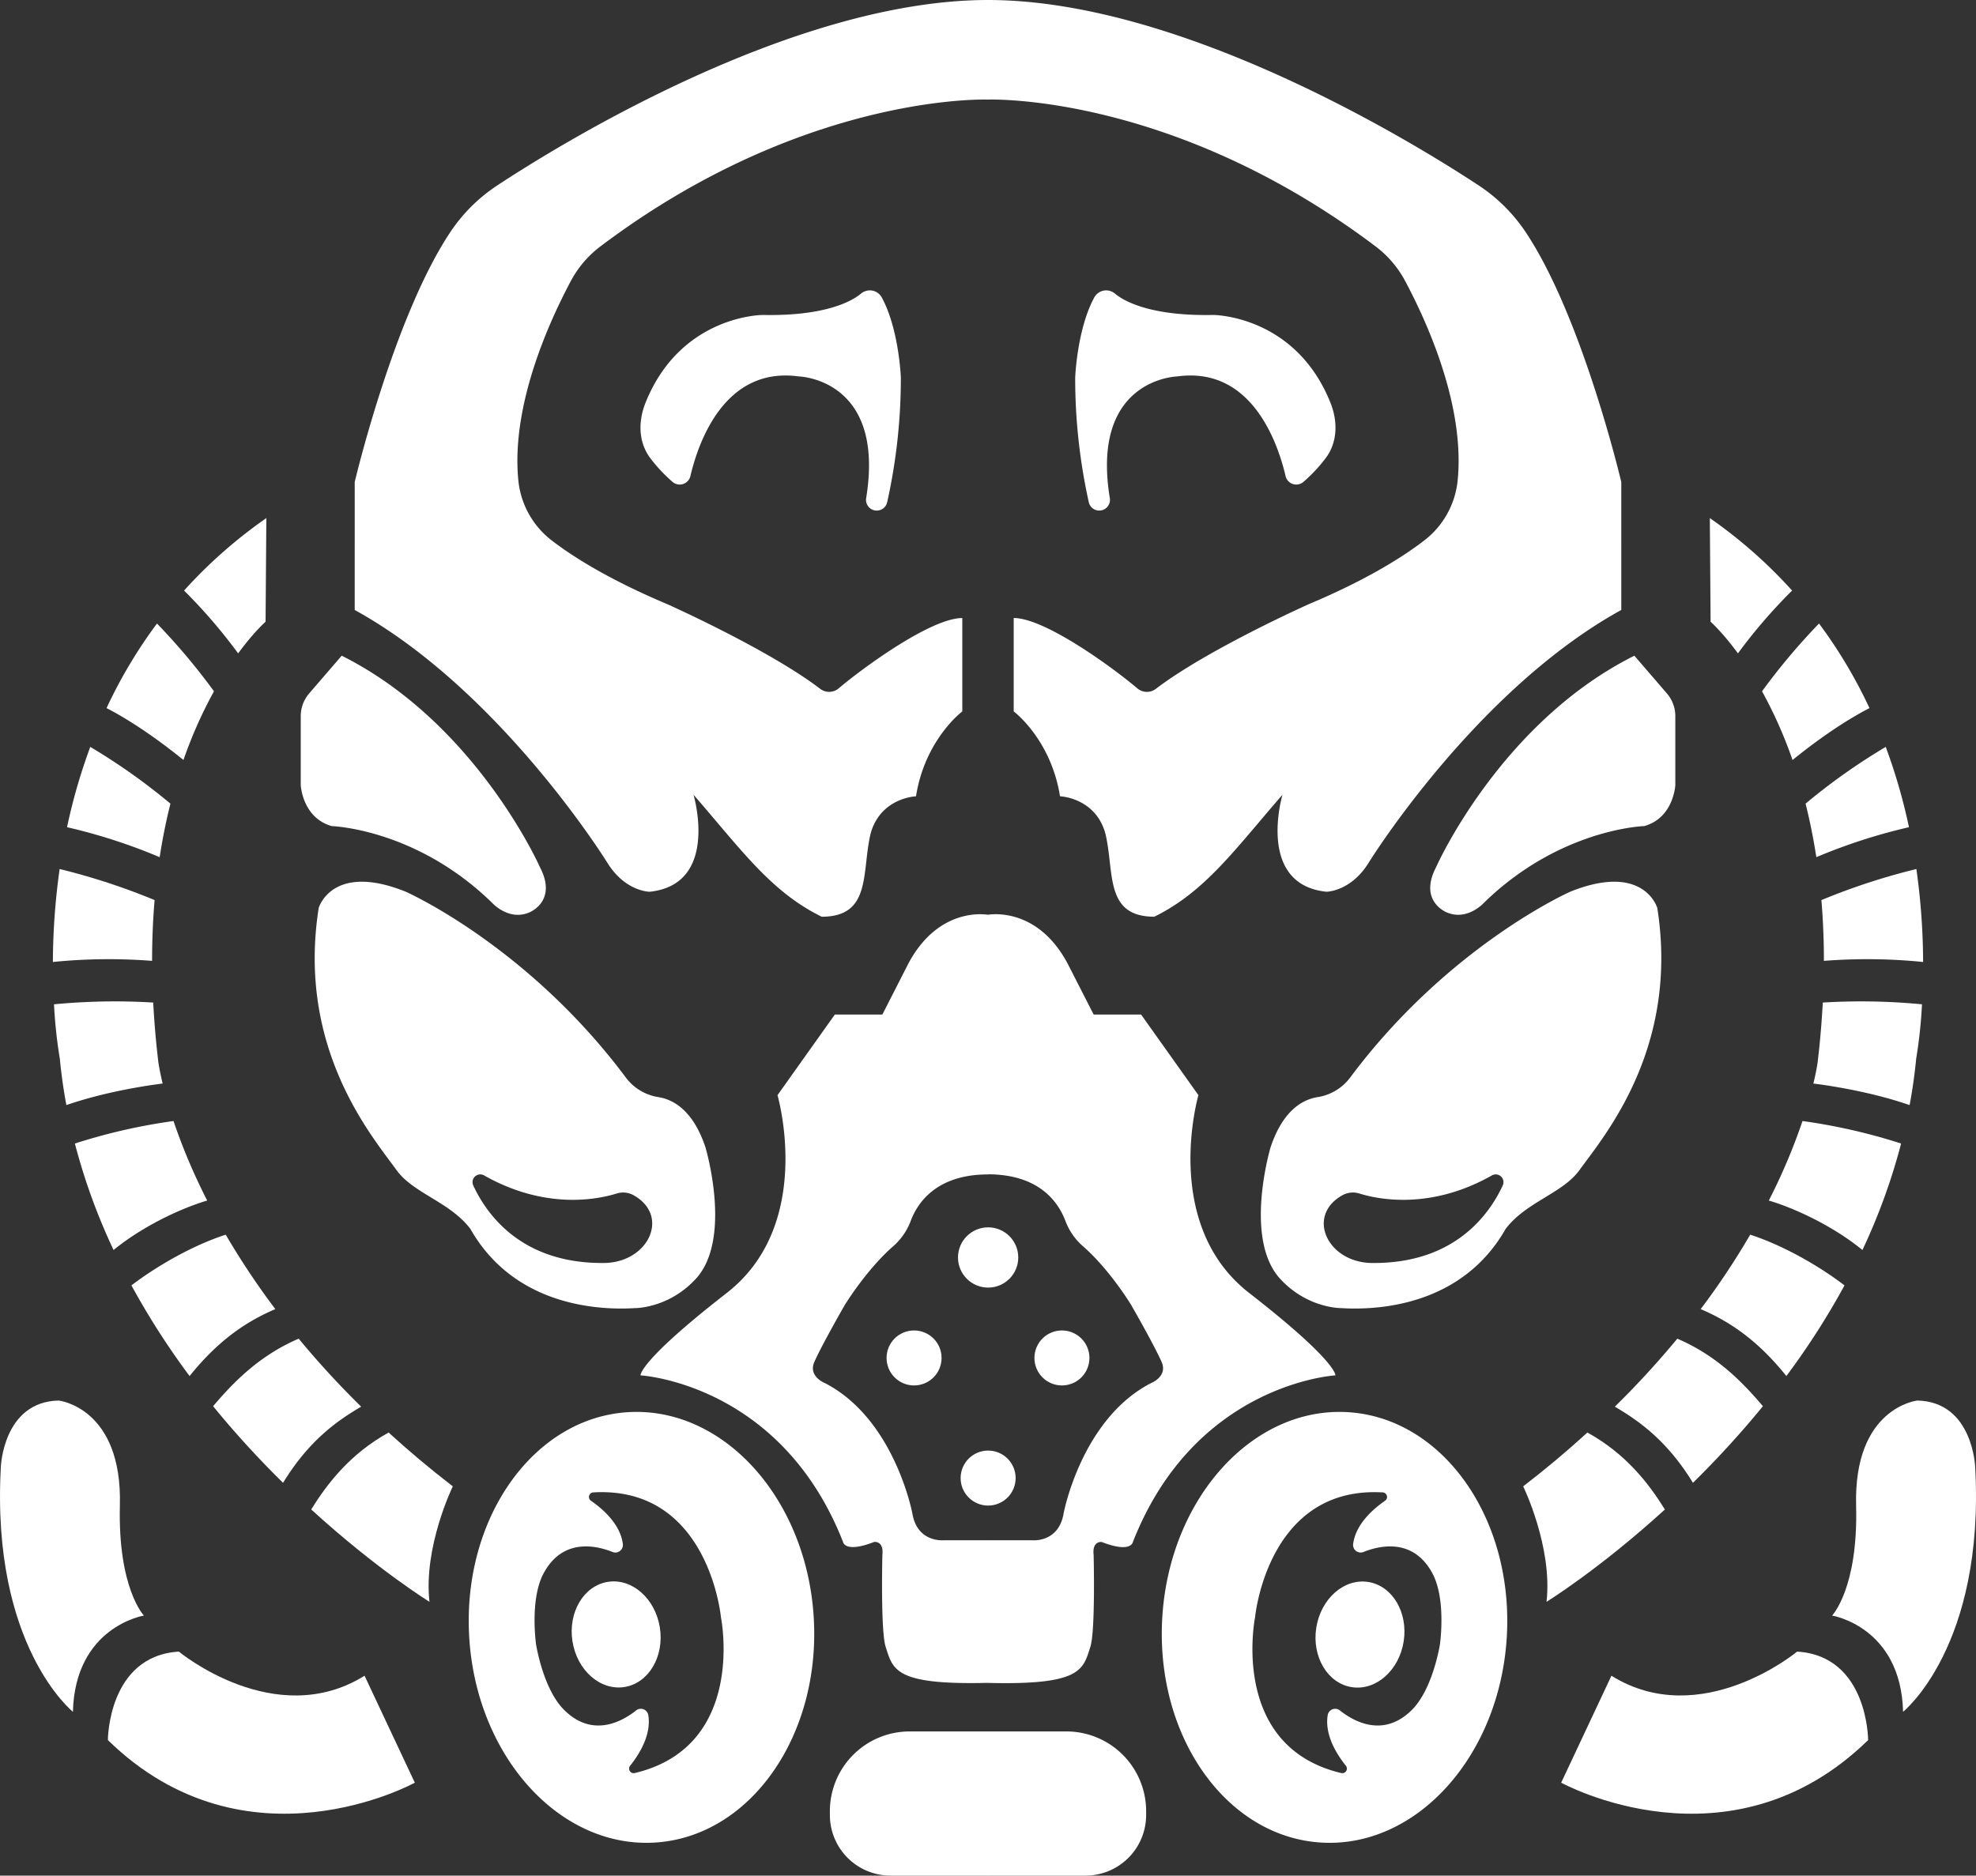 <svg xmlns="http://www.w3.org/2000/svg" viewBox="0 0 954.16 905.88"><rect x="0" y="0" width="954.16" height="905.88" fill="#333333" stroke="none"/><defs><style>.cls-1{fill:#fff;}</style></defs><g id="Layer_2" data-name="Layer 2"><g id="_1" data-name="1"><path class="cls-1" d="M477.14,48.1S388.58,44.61,289.93,119a50.9,50.9,0,0,0-14.26,16.68c-10.07,18.88-29.2,60.08-25.32,96.87a41.76,41.76,0,0,0,16.26,28.62c10.19,7.81,27.56,18.82,55.6,30.63,0,0,48.9,21.84,73.84,40.89a7.13,7.13,0,0,0,8.95-.24c11.34-9.64,44.45-33.95,59.67-33.95v45.1s-18,13.45-22.36,41c0,0-15.23.52-21,15.24a26,26,0,0,0-1.18,3.92c-3.95,18.19.38,39-23.36,39-24.53-12.06-38.78-32.32-61.88-58.91,0,0,12.83,43.29-21.2,46.85,0,0-11.86,0-20.57-14.25,0,0-51.43-83.07-121.84-121.84V232.82s18.92-80.26,46.51-121.22a80.11,80.11,0,0,1,22.44-22.12C269.6,70.16,382.62,0,477.14,0Z"/><path class="cls-1" d="M420,140.25a6.62,6.62,0,0,0-4.23,1.55c-4,3.35-16.58,10.94-47.47,10.32,0,0-39.56,0-56.58,42.36-3.66,9.13-3.51,19.35,2.54,27.11a74.47,74.47,0,0,0,10.51,11.17,5.3,5.3,0,0,0,8.6-2.8c3.84-16.37,16.53-53.09,52.33-48.15,0,0,42,1,32.54,58.81a5.17,5.17,0,0,0,4.08,5.87h0a5.17,5.17,0,0,0,6.08-3.93A276.6,276.6,0,0,0,435,182.4s-.86-23.37-9.22-38.74a6.53,6.53,0,0,0-5.75-3.41Z"/><path class="cls-1" d="M165,316.69l-15.7,18.21a16.87,16.87,0,0,0-4.08,11V379.2S146,395,160.22,399c0,0,40.75,1.18,77.54,37.18,0,0,7.91,8.71,17.78,4.53,0,0,13.87-5.32,5.16-21.93C260.7,418.76,229.85,349.13,165,316.69Z"/><path class="cls-1" d="M340.62,554.05c-6-17.93-15.6-23-22.6-24.15a24.3,24.3,0,0,1-15.73-9.35c-47.7-64-106.47-89.92-106.47-89.92-35.6-14.25-41.93,7.91-41.93,7.91-10.68,68,25.92,110.4,37.58,126.59,8.13,11.29,25.72,15.3,35.68,28.43,21.44,37.69,62.72,39.28,79.47,38.23,0,0,16.06.2,29.25-14C353.92,598.41,340.62,554.05,340.62,554.05ZM290.71,610c-39,0-55.7-23.39-62.21-37.51a3.74,3.74,0,0,1,5.27-4.78c29.6,16.76,54.85,11.57,63.91,8.76a10.43,10.43,0,0,1,8.19.76C323.93,587.24,313,610.42,290.71,610Z"/><path class="cls-1" d="M477.14,441.83s-23.38-4.61-38.41,23.34L426.07,490H403.12l-27.69,38.95s18.2,62.32-24.53,95.55-41.61,39.78-41.61,39.78S377,668,407.08,744.74c0,0,.79,5.53,15,0,0,0,4.75-.79,4,6.33,0,0-.91,36.55,1.58,44.3,3.56,11.08,4.35,18.54,49.49,17.41V743.92H455.55s-12.66,1.19-15-13c0,0-8.52-45.47-42.15-62.88,0,0-8.3-3.17-5.16-10.29,3.7-8.36,14.67-27.45,14.67-27.45s10.51-17.21,23.57-28.54a30.59,30.59,0,0,0,8.36-12.28c3.34-8.77,12.52-22.26,37.33-22.26Z"/><circle class="cls-1" cx="477.14" cy="607.33" r="14.55"/><circle class="cls-1" cx="477.14" cy="713.88" r="13.28"/><circle class="cls-1" cx="441.38" cy="655.86" r="13.28"/><path class="cls-1" d="M439.25,836.25h37.89a0,0,0,0,1,0,0v69.63a0,0,0,0,1,0,0H430a29.27,29.27,0,0,1-29.27-29.27v-1.85a38.51,38.51,0,0,1,38.51-38.51Z"/><path class="cls-1" d="M392.89,780.55c-3.76-57.39-44-101.48-89.93-98.48s-80.09,52-76.34,109.35,44,101.49,89.93,98.48S396.64,837.94,392.89,780.55Zm-86.35,75.79a2.21,2.21,0,0,1-2.29-3.5c4.47-5.57,10.36-15,8.79-24.49a3.65,3.65,0,0,0-5.88-2.24c-6.71,5.33-21,13.4-34.74-.23-10.22-10.16-13.56-31.64-13.56-31.64s-3.18-21.81,3.69-34.47c9.22-17,25.25-13.38,33.21-10.2a3.65,3.65,0,0,0,5-3.83c-1.22-9.56-9.57-16.89-15.45-20.94a2.21,2.21,0,0,1,1.19-4C342.2,717.57,348.11,781,348.11,781S360.83,843.43,306.54,856.34Z"/><ellipse class="cls-1" cx="297.49" cy="789.42" rx="21.36" ry="25.71" transform="translate(-118.51 55.51) rotate(-8.9)"/><path class="cls-1" d="M28.35,676.43s30.79,3.35,29.54,50.73c-1,40,11.6,53.13,11.6,53.13s-33.23,5.33-34.28,46.47c0,0-39.56-31.65-34.81-118.16C.4,708.6,1.45,677,28.35,676.43Z"/><path class="cls-1" d="M86.37,797.69s46.42,38.56,89.67,11.66L200.31,861s-81.23,44.84-148.22-20.57C52.09,840.47,52.09,799.8,86.37,797.69Z"/><path class="cls-1" d="M88.59,367.07a214.5,214.5,0,0,1,14.73-33.19A307.89,307.89,0,0,0,75.8,301.15,233.2,233.2,0,0,0,51.45,342C64.57,348.77,78.07,358.53,88.59,367.07Z"/><path class="cls-1" d="M76.49,513.21c-1.21-10.05-2-19.69-2.51-29a307.65,307.65,0,0,0-47.9.85,231.22,231.22,0,0,0,2.8,26.22q1.11,11.45,3.17,22.46c16-5.56,34.46-8.91,46.48-10.41C77,516.84,76.49,513.21,76.49,513.21Z"/><path class="cls-1" d="M102.9,679.17a458.33,458.33,0,0,0,33.78,37c12.47-20.37,26-29.91,37.72-36.78a428.65,428.65,0,0,1-30.17-32.84C125,654.79,112.45,667.91,102.9,679.17Z"/><path class="cls-1" d="M83.78,541.43A280.88,280.88,0,0,0,36.16,552.3a294.35,294.35,0,0,0,18.68,51.43c14.07-11.53,32.64-20.19,45.21-23.89A288.22,288.22,0,0,1,83.78,541.43Z"/><path class="cls-1" d="M77.1,414c1.42-9.23,3.18-17.84,5.2-25.85a296.63,296.63,0,0,0-38.71-27.41,276.19,276.19,0,0,0-11.22,38.78A270.85,270.85,0,0,1,77.1,414Z"/><path class="cls-1" d="M73.44,464.08c0-10.32.43-20.1,1.21-29.36a315.14,315.14,0,0,0-45.85-15,327.92,327.92,0,0,0-3.26,44.9A269.66,269.66,0,0,1,73.44,464.08Z"/><path class="cls-1" d="M218.65,717.88c-11.21-8.64-21.52-17.33-31-26-18.41,10.2-29.43,24.36-37.38,37.15C182,758,207.38,773.64,207.38,773.64,204.38,747.11,218.65,717.88,218.65,717.88Z"/><path class="cls-1" d="M115,315.57c7.63-10.42,13.24-15.28,13.24-15.28l.37-50.06a231.89,231.89,0,0,0-39.73,35A258.33,258.33,0,0,1,115,315.57Z"/><path class="cls-1" d="M132.94,632.27A368.64,368.64,0,0,1,109,596.32c-16.25,5.28-33.39,15.23-45.54,24.5a369.37,369.37,0,0,0,28.09,43.79C106.33,646.13,120.52,637.59,132.94,632.27Z"/><path class="cls-1" d="M477,48.1S565.58,44.61,664.23,119a50.78,50.78,0,0,1,14.26,16.68c10.07,18.88,29.21,60.08,25.32,96.87a41.76,41.76,0,0,1-16.26,28.62C677.36,269,660,280,632,291.79c0,0-48.9,21.84-73.84,40.89a7.13,7.13,0,0,1-9-.24c-11.34-9.64-44.44-33.95-59.67-33.95v45.1s18,13.45,22.36,41c0,0,15.23.52,21,15.24a24.94,24.94,0,0,1,1.18,3.92c4,18.19-.38,39,23.36,39,24.53-12.06,38.78-32.32,61.88-58.91,0,0-12.82,43.29,21.2,46.85,0,0,11.87,0,20.57-14.25,0,0,51.43-83.07,121.84-121.84V232.82S764,152.56,736.36,111.6a80.28,80.28,0,0,0-22.45-22.12C684.57,70.16,571.54,0,477,0Z"/><path class="cls-1" d="M534.15,140.25a6.62,6.62,0,0,1,4.23,1.55c4,3.35,16.58,10.94,47.47,10.32,0,0,39.56,0,56.58,42.36,3.66,9.13,3.51,19.35-2.54,27.11a74.47,74.47,0,0,1-10.51,11.17,5.3,5.3,0,0,1-8.6-2.8c-3.84-16.37-16.53-53.09-52.33-48.15,0,0-42,1-32.54,58.81a5.17,5.17,0,0,1-4.08,5.87h0a5.17,5.17,0,0,1-6.08-3.93,276.6,276.6,0,0,1-6.57-60.16s.87-23.37,9.22-38.74a6.53,6.53,0,0,1,5.75-3.41Z"/><path class="cls-1" d="M789.19,316.69l15.7,18.21a16.81,16.81,0,0,1,4.08,11V379.2s-.79,15.82-15,19.78c0,0-40.75,1.18-77.54,37.18,0,0-7.91,8.71-17.78,4.53,0,0-13.87-5.32-5.16-21.93C693.46,418.76,724.32,349.13,789.19,316.69Z"/><path class="cls-1" d="M613.55,554.05c6-17.93,15.59-23,22.59-24.15a24.27,24.27,0,0,0,15.73-9.35c47.7-64,106.47-89.92,106.47-89.92,35.6-14.25,41.93,7.91,41.93,7.91,10.68,68-25.92,110.4-37.58,126.59-8.13,11.29-25.72,15.3-35.67,28.43-21.45,37.69-62.73,39.28-79.48,38.23,0,0-16.06.2-29.25-14C600.25,598.41,613.55,554.05,613.55,554.05ZM663.45,610c39,0,55.7-23.39,62.21-37.51a3.74,3.74,0,0,0-5.27-4.78c-29.59,16.76-54.85,11.57-63.91,8.76a10.44,10.44,0,0,0-8.19.76C630.23,587.24,641.14,610.42,663.45,610Z"/><path class="cls-1" d="M477,441.83s23.38-4.61,38.42,23.34L528.1,490H551l27.69,38.95s-18.19,62.32,24.53,95.55,41.61,39.78,41.61,39.78-67.72,3.74-97.79,80.49c0,0-.79,5.53-15,0,0,0-4.75-.79-3.95,6.33,0,0,.91,36.55-1.59,44.3-3.56,11.08-4.35,18.54-49.49,17.41V743.92h21.59s12.66,1.19,15-13c0,0,8.51-45.47,42.14-62.88,0,0,8.31-3.17,5.16-10.29-3.7-8.36-14.67-27.45-14.67-27.45S535.77,613,522.71,601.71a30.57,30.57,0,0,1-8.35-12.28c-3.35-8.77-12.53-22.26-37.34-22.26Z"/><circle class="cls-1" cx="512.78" cy="655.86" r="13.28"/><path class="cls-1" d="M506.3,836.25h47.12a0,0,0,0,1,0,0v69.63a0,0,0,0,1,0,0H515.53A38.51,38.51,0,0,1,477,867.37v-1.85a29.27,29.27,0,0,1,29.27-29.27Z" transform="translate(1030.44 1742.13) rotate(180)"/><path class="cls-1" d="M561.28,780.55c3.75-57.39,44-101.48,89.92-98.48s80.1,52,76.34,109.35-44,101.49-89.92,98.48S557.52,837.94,561.28,780.55Zm86.34,75.79a2.21,2.21,0,0,0,2.29-3.5c-4.47-5.57-10.36-15-8.79-24.49a3.65,3.65,0,0,1,5.88-2.24c6.72,5.33,21,13.4,34.74-.23,10.22-10.16,13.56-31.64,13.56-31.64s3.18-21.81-3.69-34.47c-9.22-17-25.25-13.38-33.21-10.2a3.65,3.65,0,0,1-5-3.83c1.22-9.56,9.57-16.89,15.45-20.94a2.21,2.21,0,0,0-1.19-4C612,717.57,606.06,781,606.06,781S593.33,843.43,647.62,856.34Z"/><ellipse class="cls-1" cx="656.67" cy="789.42" rx="25.71" ry="21.36" transform="translate(-224.81 1316.09) rotate(-81.1)"/><path class="cls-1" d="M925.81,676.43s-30.79,3.35-29.54,50.73c1.06,40-11.6,53.13-11.6,53.13s33.23,5.33,34.28,46.47c0,0,39.56-31.65,34.82-118.16C953.77,708.6,952.71,677,925.81,676.43Z"/><path class="cls-1" d="M867.79,797.69s-46.42,38.56-89.67,11.66L753.85,861s81.23,44.84,148.22-20.57C902.07,840.47,902.07,799.8,867.79,797.69Z"/><path class="cls-1" d="M865.57,367.07a214.5,214.5,0,0,0-14.73-33.19,310.28,310.28,0,0,1,27.52-32.73A233.88,233.88,0,0,1,902.72,342C889.6,348.77,876.09,358.53,865.57,367.07Z"/><path class="cls-1" d="M877.67,513.21c1.21-10.05,2-19.69,2.51-29a307.63,307.63,0,0,1,47.9.85,231.22,231.22,0,0,1-2.8,26.22q-1.11,11.45-3.17,22.46c-16-5.56-34.46-8.91-46.48-10.41C877.2,516.84,877.67,513.21,877.67,513.21Z"/><path class="cls-1" d="M851.26,679.17a458.33,458.33,0,0,1-33.78,37c-12.46-20.37-26.05-29.91-37.72-36.78a426.62,426.62,0,0,0,30.17-32.84C829.2,654.79,841.71,667.91,851.26,679.17Z"/><path class="cls-1" d="M870.38,541.43A280.88,280.88,0,0,1,918,552.3a294.35,294.35,0,0,1-18.68,51.43c-14.07-11.53-32.64-20.19-45.21-23.89A286.9,286.9,0,0,0,870.38,541.43Z"/><path class="cls-1" d="M877.06,414c-1.42-9.23-3.18-17.84-5.2-25.85a296.63,296.63,0,0,1,38.71-27.41,274.85,274.85,0,0,1,11.22,38.78A271.16,271.16,0,0,0,877.06,414Z"/><path class="cls-1" d="M880.72,464.08c0-10.32-.43-20.1-1.21-29.36a315.28,315.28,0,0,1,45.86-15,327.79,327.79,0,0,1,3.25,44.9A269.65,269.65,0,0,0,880.72,464.08Z"/><path class="cls-1" d="M735.51,717.88c11.21-8.64,21.52-17.33,31-26C785,702.1,796,716.26,803.93,729.05c-31.72,28.94-57.15,44.59-57.15,44.59C749.78,747.11,735.51,717.88,735.51,717.88Z"/><path class="cls-1" d="M839.2,315.57C831.57,305.15,826,300.29,826,300.29l-.37-50.06a231.89,231.89,0,0,1,39.73,35A258.33,258.33,0,0,0,839.2,315.57Z"/><path class="cls-1" d="M821.22,632.27a365,365,0,0,0,23.91-35.95c16.25,5.28,33.39,15.23,45.54,24.5a368.06,368.06,0,0,1-28.08,43.79C847.84,646.13,833.64,637.59,821.22,632.27Z"/></g></g></svg>